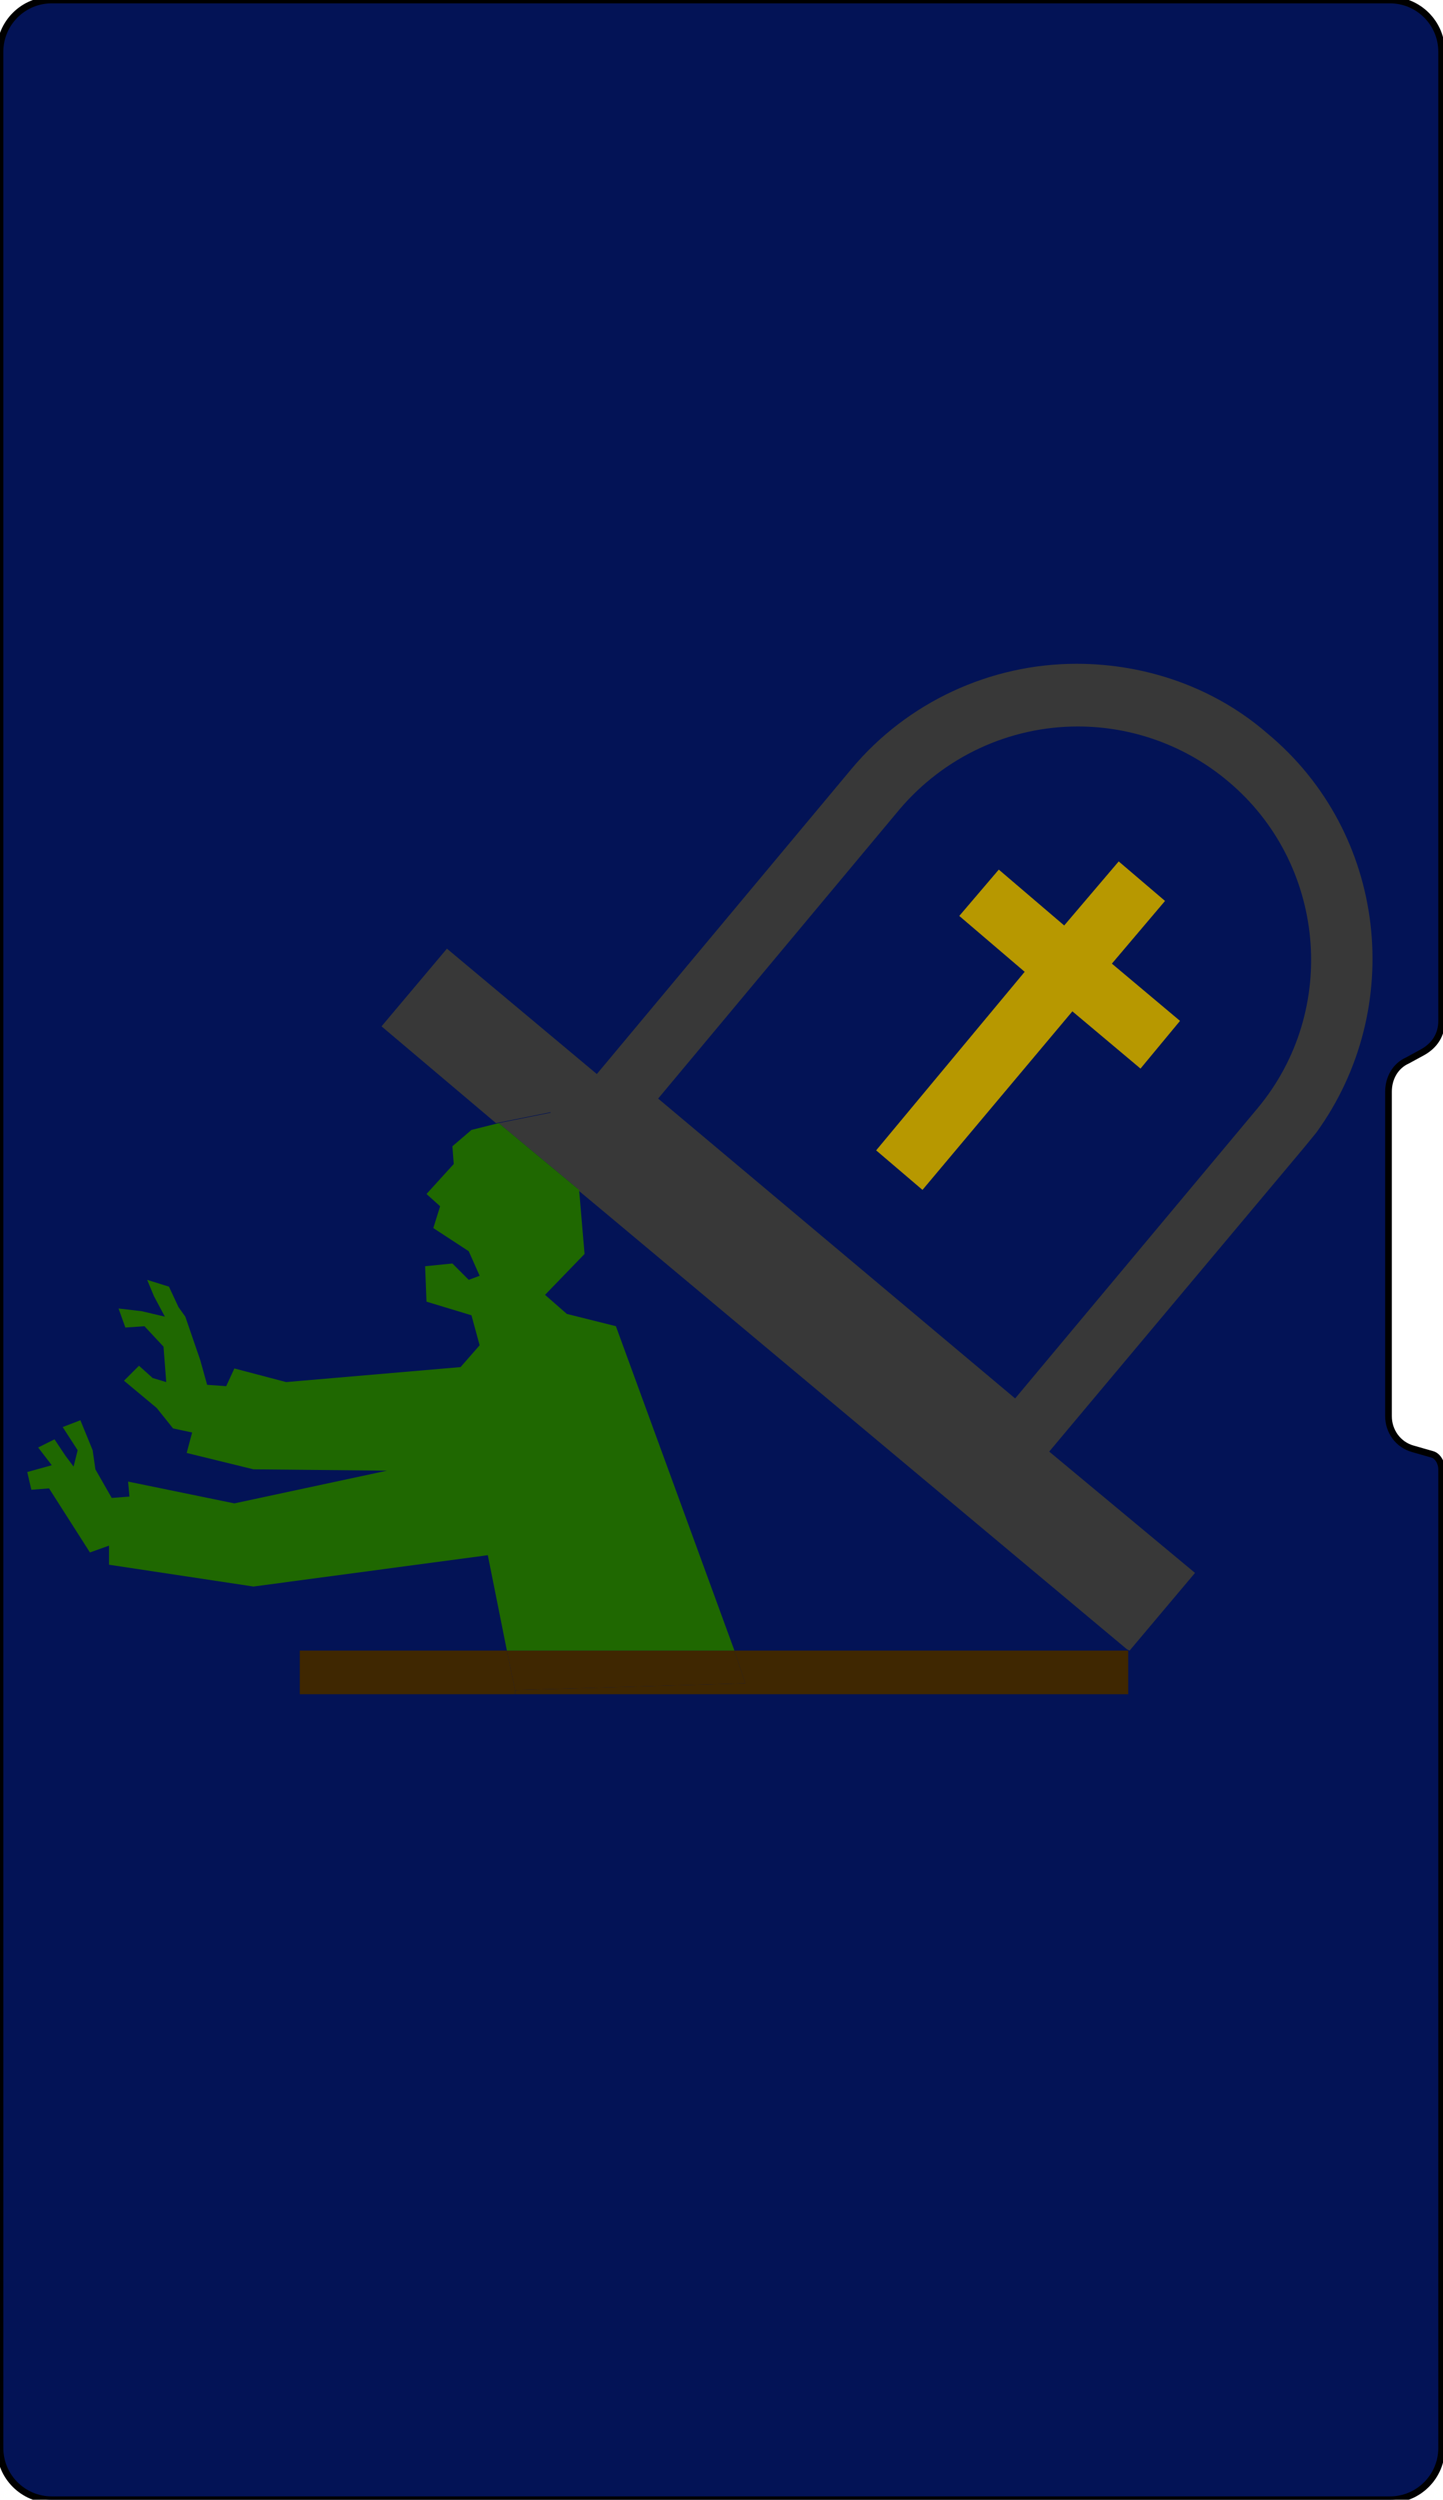 <?xml version="1.0" encoding="utf-8"?>
<!-- Generator: Adobe Illustrator 21.0.0, SVG Export Plug-In . SVG Version: 6.00 Build 0)  -->
<svg version="1.1" id="Calque_1" xmlns="http://www.w3.org/2000/svg" xmlns:xlink="http://www.w3.org/1999/xlink" x="0px" y="0px"
	 viewBox="0 0 105.9 183.4" style="enable-background:new 0 0 105.9 183.4;" xml:space="preserve">
<style type="text/css">
	.st0{fill:#031356;}
	.st1{fill:none;stroke:#000000;stroke-width:0.489;stroke-miterlimit:10;}
	.st2{fill:#383838;}
	.st3{fill:#B79800;}
	.st4{fill:#3F2701;}
	.st5{fill:#1F6801;}
</style>
<g>
	<path class="st0" d="M105.8,107.8v71.8c0,2.1-1.7,3.8-3.8,3.8H3.8c-2.1,0-3.8-1.7-3.8-3.8V3.8C0,1.7,1.7,0,3.8,0H102
		c2.1,0,3.8,1.7,3.8,3.8v71.1c0,1-0.5,1.8-1.4,2.3l-1.1,0.6c-0.9,0.4-1.4,1.3-1.4,2.3v23.8c0,1.1,0.7,2.1,1.8,2.4l1.4,0.4
		C105.5,106.8,105.8,107.3,105.8,107.8z"/>
	<path class="st1" d="M105.8,107.8v71.8c0,2.1-1.7,3.8-3.8,3.8H3.8c-2.1,0-3.8-1.7-3.8-3.8V3.8C0,1.7,1.7,0,3.8,0H102
		c2.1,0,3.8,1.7,3.8,3.8v71.1c0,1-0.5,1.8-1.4,2.3l-1.1,0.6c-0.9,0.4-1.4,1.3-1.4,2.3v23.8c0,1.1,0.7,2.1,1.8,2.4l1.4,0.4
		C105.5,106.8,105.8,107.3,105.8,107.8z"/>
	<path class="st2" d="M93,53.8c8.8,7.3,10.2,20.2,3.6,29.3v0l-0.9,1.1l-18.7,22.3l10.7,8.9l-4.8,5.7l-0.2-0.1L44.2,88.8l-1.8-1.5
		l-0.2-1.8l-1.8-3.9l-4,0.8L28,75.3l4.8-5.7l11,9.2l18.7-22.4c4.1-4.9,10.2-7.7,16.5-7.7C84.2,48.7,89.2,50.5,93,53.8L93,53.8z
		 M92.3,81.3c6-7.2,5-18-2.2-24c-3.1-2.6-7-4-11-4c-5,0-9.8,2.2-13.1,6.1L48.3,80.6l26.2,22L92.3,81.3z"/>
	<polygon class="st3" points="82.1,63.2 85.5,66.1 81.6,70.7 86.6,74.9 83.7,78.4 78.7,74.2 67.7,87.3 64.3,84.4 75.2,71.3 
		70.4,67.2 73.3,63.8 78.1,67.9 	"/>
	<polygon class="st4" points="37.8,124 54.7,123.5 53.9,121.1 82.8,121.1 82.8,124.3 37.8,124.3 	"/>
	<polygon class="st4" points="48.2,121.1 53.9,121.1 54.7,123.5 37.8,124 37.2,121.1 	"/>
	<polygon class="st2" points="42.5,87.3 36.6,82.4 40.6,81.6 42.4,85.5 	"/>
	<polygon class="st4" points="22,121.1 30.1,121.1 37.2,121.1 37.8,124 37.8,124.3 22,124.3 	"/>
	<polygon class="st5" points="13.6,96.6 14.7,99.8 15.2,101.6 16.6,101.7 17.2,100.4 21,101.4 33.8,100.3 35.2,98.7 34.6,96.5 
		31.3,95.5 31.2,92.9 33.2,92.7 34.4,93.9 35.2,93.6 34.4,91.8 31.8,90.1 32.3,88.5 31.3,87.6 33.3,85.4 33.2,84.1 34.6,82.9 
		36.6,82.4 42.5,87.3 42.9,92 40,95 41.6,96.4 45.2,97.3 53.9,121.1 48.2,121.1 37.2,121.1 35.8,114.1 18.6,116.4 8,114.8 8,113.4 
		6.6,113.9 3.6,109.2 2.3,109.3 2,108 3.8,107.5 2.8,106.2 4,105.6 4.8,106.8 5.4,107.6 5.7,106.4 4.6,104.7 5.9,104.2 6.8,106.4 
		7,107.8 8.2,109.9 9.5,109.8 9.4,108.7 17.2,110.3 28.4,107.9 18.6,107.8 13.7,106.6 14.1,105.1 12.7,104.8 11.5,103.3 9.1,101.3 
		10.2,100.2 11.2,101.1 12.2,101.4 12,98.8 10.6,97.3 9.2,97.4 8.7,96 10.4,96.2 12.1,96.6 11.3,95.1 10.8,93.9 12.4,94.4 
		13.1,95.9 	"/>
</g>
</svg>
